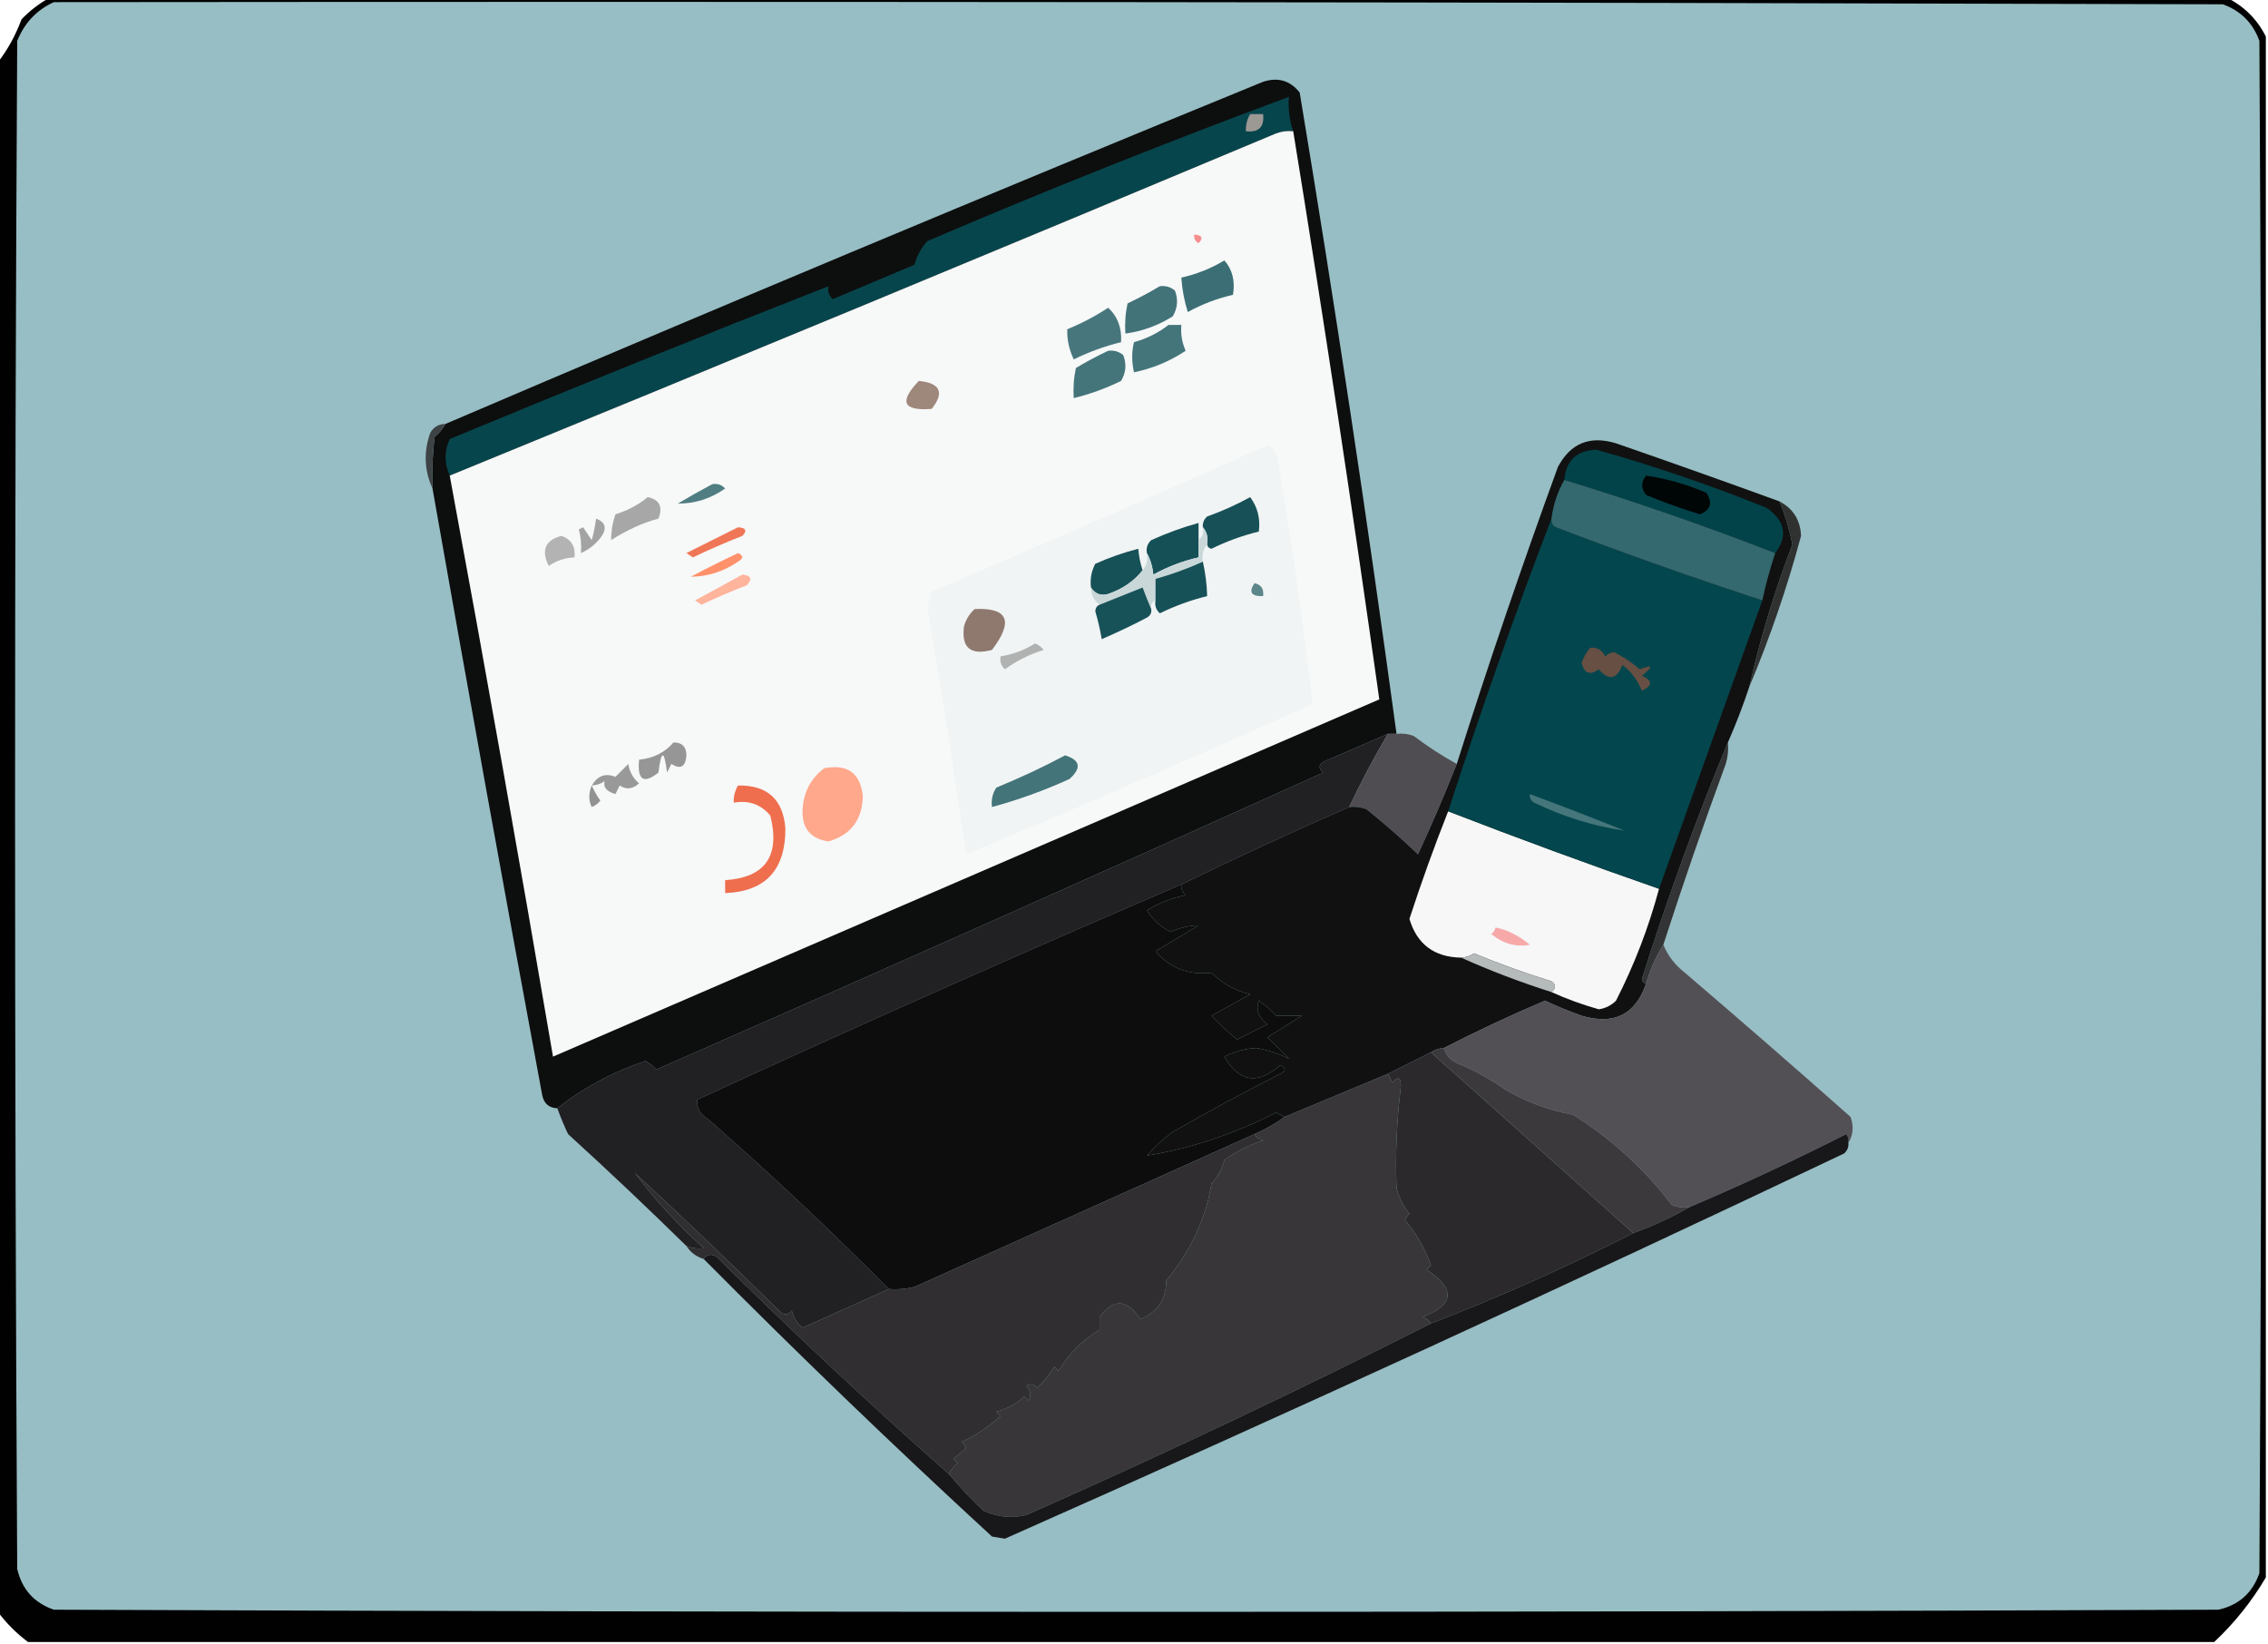 <?xml version="1.0" encoding="UTF-8"?>
<!DOCTYPE svg PUBLIC "-//W3C//DTD SVG 1.1//EN" "http://www.w3.org/Graphics/SVG/1.1/DTD/svg11.dtd">
<svg xmlns="http://www.w3.org/2000/svg" version="1.1" width="527px" height="382px" style="shape-rendering:geometricPrecision; text-rendering:geometricPrecision; image-rendering:optimizeQuality; fill-rule:evenodd; clip-rule:evenodd" xmlns:xlink="http://www.w3.org/1999/xlink">
<g><path style="opacity:0.996" fill="#000000" d="M 11.5,-0.5 C 180.167,-0.5 348.833,-0.5 517.5,-0.5C 521.5,1.5 524.5,4.5 526.5,8.5C 526.5,127.833 526.5,247.167 526.5,366.5C 523.21,372.087 519.21,377.087 514.5,381.5C 345.167,381.5 175.833,381.5 6.5,381.5C 3.833,379.5 1.5,377.167 -0.5,374.5C -0.5,254.5 -0.5,134.5 -0.5,14.5C 1.786,11.537 3.619,8.204 5,4.5C 6.965,2.45 9.132,0.783 11.5,-0.5 Z"/></g>
<g><path style="opacity:1" fill="#97bec4" d="M 12.5,0.5 C 180.5,0.333 348.5,0.5 516.5,1C 520.667,2.5 523.5,5.333 525,9.5C 525.667,128.167 525.667,246.833 525,365.5C 523.402,370.099 520.235,372.932 515.5,374C 347.833,374.667 180.167,374.667 12.5,374C 7.901,372.402 5.068,369.235 4,364.5C 3.333,246.167 3.333,127.833 4,9.5C 5.688,5.315 8.521,2.315 12.5,0.5 Z"/></g>
<g><path style="opacity:1" fill="#0d0e0e" d="M 324.5,170.5 C 323.833,170.5 323.167,170.5 322.5,170.5C 317.526,172.652 312.526,174.819 307.5,177C 306.359,177.741 306.359,178.575 307.5,179.5C 255.982,202.758 204.315,225.758 152.5,248.5C 151.784,247.689 150.95,247.022 150,246.5C 142.404,249.043 135.571,252.71 129.5,257.5C 127.589,257.426 126.422,256.426 126,254.5C 117.283,207.533 108.783,160.533 100.5,113.5C 100.334,109.486 100.501,105.486 101,101.5C 102.045,100.627 102.878,99.627 103.5,98.5C 166.53,71.538 229.863,45.038 293.5,19C 296.956,17.877 299.79,18.71 302,21.5C 310.239,71.081 317.739,120.748 324.5,170.5 Z"/></g>
<g><path style="opacity:1" fill="#07454c" d="M 300.5,30.5 C 299.127,30.343 297.793,30.51 296.5,31C 232.593,57.789 168.593,84.289 104.5,110.5C 103.214,107.665 103.214,104.832 104.5,102C 133.749,89.864 163.083,78.03 192.5,66.5C 192.281,67.675 192.614,68.675 193.5,69.5C 199.833,66.833 206.167,64.167 212.5,61.5C 213.08,59.363 214.08,57.53 215.5,56C 243.275,44.134 271.275,32.967 299.5,22.5C 299.279,25.279 299.612,27.945 300.5,30.5 Z"/></g>
<g><path style="opacity:1" fill="#9c9894" d="M 290.5,26.5 C 291.5,26.5 292.5,26.5 293.5,26.5C 293.833,29.5 292.5,30.833 289.5,30.5C 289.433,29.041 289.766,27.708 290.5,26.5 Z"/></g>
<g><path style="opacity:1" fill="#f7f8f8" d="M 300.5,30.5 C 307.633,74.429 314.299,118.429 320.5,162.5C 256.5,190.167 192.5,217.833 128.5,245.5C 120.823,200.441 112.823,155.441 104.5,110.5C 168.593,84.289 232.593,57.789 296.5,31C 297.793,30.51 299.127,30.343 300.5,30.5 Z"/></g>
<g><path style="opacity:1" fill="#f58f8e" d="M 277.5,54.5 C 279.337,54.639 279.67,55.306 278.5,56.5C 277.702,56.043 277.369,55.376 277.5,54.5 Z"/></g>
<g><path style="opacity:1" fill="#3c6f75" d="M 284.5,60.5 C 286.369,62.635 287.036,65.302 286.5,68.5C 282.824,69.337 279.324,70.67 276,72.5C 275.178,69.883 274.678,67.216 274.5,64.5C 278.116,63.686 281.449,62.352 284.5,60.5 Z"/></g>
<g><path style="opacity:1" fill="#427379" d="M 269.5,66.5 C 270.822,66.33 271.989,66.663 273,67.5C 273.808,69.579 273.641,71.579 272.5,73.5C 269.104,75.632 265.437,76.965 261.5,77.5C 261.337,75.143 261.503,72.81 262,70.5C 264.633,69.248 267.133,67.914 269.5,66.5 Z"/></g>
<g><path style="opacity:1" fill="#47777d" d="M 257.5,71.5 C 259.693,73.522 260.693,76.189 260.5,79.5C 256.716,80.429 253.049,81.762 249.5,83.5C 248.41,81.21 247.91,78.876 248,76.5C 251.388,75.105 254.555,73.438 257.5,71.5 Z"/></g>
<g><path style="opacity:1" fill="#44757a" d="M 271.5,75.5 C 272.5,75.5 273.5,75.5 274.5,75.5C 274.318,77.591 274.652,79.591 275.5,81.5C 271.822,83.948 267.822,85.615 263.5,86.5C 262.943,84.051 262.943,81.718 263.5,79.5C 266.507,78.663 269.174,77.33 271.5,75.5 Z"/></g>
<g><path style="opacity:1" fill="#44757a" d="M 257.5,81.5 C 258.822,81.33 259.989,81.663 261,82.5C 261.808,84.579 261.641,86.579 260.5,88.5C 256.951,90.238 253.284,91.571 249.5,92.5C 249.337,90.143 249.503,87.81 250,85.5C 252.514,83.996 255.014,82.662 257.5,81.5 Z"/></g>
<g><path style="opacity:1" fill="#9e877b" d="M 213.5,88.5 C 218.508,89.01 219.508,91.177 216.5,95C 209.842,95.531 208.842,93.365 213.5,88.5 Z"/></g>
<g><path style="opacity:1" fill="#f1f4f4" d="M 294.5,103.5 C 296.045,104.23 296.878,105.563 297,107.5C 300.11,126.154 302.777,144.82 305,163.5C 278.446,175.52 251.613,187.187 224.5,198.5C 221.773,179.306 218.773,160.139 215.5,141C 215.833,139.833 216.167,138.667 216.5,137.5C 242.615,126.353 268.615,115.02 294.5,103.5 Z"/></g>
<g><path style="opacity:1" fill="#3d4245" d="M 103.5,98.5 C 102.878,99.627 102.045,100.627 101,101.5C 100.501,105.486 100.334,109.486 100.5,113.5C 98.566,109.29 98.4,104.957 100,100.5C 100.816,99.177 101.983,98.511 103.5,98.5 Z"/></g>
<g><path style="opacity:1" fill="#4f7d82" d="M 165.5,112.5 C 166.675,112.281 167.675,112.614 168.5,113.5C 165.131,115.864 161.464,117.031 157.5,117C 160.191,115.395 162.858,113.895 165.5,112.5 Z"/></g>
<g><path style="opacity:1" fill="#175157" d="M 280.5,126.5 C 280.768,124.901 280.434,123.568 279.5,122.5C 279.414,121.504 279.748,120.671 280.5,120C 283.952,118.774 287.285,117.274 290.5,115.5C 292.229,117.851 292.896,120.518 292.5,123.5C 288.716,124.429 285.049,125.762 281.5,127.5C 280.893,127.376 280.56,127.043 280.5,126.5 Z"/></g>
<g><path style="opacity:1" fill="#a7a7a7" d="M 150.5,115.5 C 153.244,116.072 154.077,117.738 153,120.5C 149.408,121.446 145.741,123.113 142,125.5C 141.986,123.529 142.319,121.529 143,119.5C 145.849,118.622 148.349,117.289 150.5,115.5 Z"/></g>
<g><path style="opacity:1" fill="#155057" d="M 278.5,125.5 C 278.5,126.833 278.5,128.167 278.5,129.5C 274.824,130.337 271.324,131.67 268,133.5C 267.802,131.618 267.302,129.952 266.5,128.5C 266.281,127.325 266.614,126.325 267.5,125.5C 271.09,123.868 274.757,122.534 278.5,121.5C 278.5,122.833 278.5,124.167 278.5,125.5 Z"/></g>
<g><path style="opacity:1" fill="#a3a3a3" d="M 138.5,120.5 C 140.786,121.34 141.119,122.84 139.5,125C 138.303,126.52 136.803,127.687 135,128.5C 135.128,126.555 134.962,124.722 134.5,123C 134.833,122.833 135.167,122.667 135.5,122.5C 136.167,123.5 136.833,124.5 137.5,125.5C 137.973,123.753 138.307,122.086 138.5,120.5 Z"/></g>
<g><path style="opacity:1" fill="#ef7656" d="M 171.5,122.5 C 173.337,122.639 173.67,123.306 172.5,124.5C 168.608,126.029 164.775,127.696 161,129.5C 160.5,129.167 160,128.833 159.5,128.5C 163.561,126.47 167.561,124.47 171.5,122.5 Z"/></g>
<g><path style="opacity:1" fill="#b3b3b3" d="M 130.5,124.5 C 132.759,125.344 133.759,127.011 133.5,129.5C 131.323,129.586 129.323,130.253 127.5,131.5C 125.687,127.81 126.687,125.476 130.5,124.5 Z"/></g>
<g><path style="opacity:1" fill="#175158" d="M 265.5,132.5 C 263.49,135.027 260.823,136.861 257.5,138C 255.807,138.484 254.473,137.984 253.5,136.5C 253.261,134.533 253.594,132.699 254.5,131C 257.758,129.533 261.092,128.367 264.5,127.5C 264.629,129.216 264.962,130.883 265.5,132.5 Z"/></g>
<g><path style="opacity:1" fill="#ff916b" d="M 171.5,128.5 C 172.773,129.077 172.773,129.743 171.5,130.5C 168.109,132.798 164.442,133.965 160.5,134C 164.192,132.058 167.858,130.224 171.5,128.5 Z"/></g>
<g><path style="opacity:1" fill="#c9d7d9" d="M 279.5,122.5 C 280.434,123.568 280.768,124.901 280.5,126.5C 279.566,127.568 279.232,128.901 279.5,130.5C 275.931,132.119 272.264,133.452 268.5,134.5C 268.5,136.167 268.5,137.833 268.5,139.5C 267.662,139.842 267.328,140.508 267.5,141.5C 266.837,139.958 266.17,138.291 265.5,136.5C 262.141,137.849 258.808,139.182 255.5,140.5C 254.194,139.533 253.527,138.199 253.5,136.5C 254.473,137.984 255.807,138.484 257.5,138C 260.823,136.861 263.49,135.027 265.5,132.5C 266.434,131.432 266.768,130.099 266.5,128.5C 267.302,129.952 267.802,131.618 268,133.5C 271.324,131.67 274.824,130.337 278.5,129.5C 278.5,128.167 278.5,126.833 278.5,125.5C 279.404,124.791 279.737,123.791 279.5,122.5 Z"/></g>
<g><path style="opacity:1" fill="#165157" d="M 279.5,130.5 C 280.092,133.127 280.425,135.794 280.5,138.5C 276.716,139.429 273.049,140.762 269.5,142.5C 268.614,141.675 268.281,140.675 268.5,139.5C 268.5,137.833 268.5,136.167 268.5,134.5C 272.264,133.452 275.931,132.119 279.5,130.5 Z"/></g>
<g><path style="opacity:1" fill="#ffb49c" d="M 172.5,133.5 C 174.549,133.706 174.883,134.539 173.5,136C 169.942,137.362 166.442,138.862 163,140.5C 162.5,140.167 162,139.833 161.5,139.5C 165.237,137.489 168.904,135.489 172.5,133.5 Z"/></g>
<g><path style="opacity:1" fill="#5b868a" d="M 291.5,135.5 C 293.048,135.821 293.715,136.821 293.5,138.5C 290.752,138.598 290.086,137.598 291.5,135.5 Z"/></g>
<g><path style="opacity:1" fill="#185259" d="M 267.5,141.5 C 267.631,142.376 267.298,143.043 266.5,143.5C 263.045,145.311 259.545,146.978 256,148.5C 255.627,146.302 255.127,144.135 254.5,142C 254.57,141.235 254.903,140.735 255.5,140.5C 258.808,139.182 262.141,137.849 265.5,136.5C 266.17,138.291 266.837,139.958 267.5,141.5 Z"/></g>
<g><path style="opacity:1" fill="#303232" d="M 413.5,116.5 C 416.676,118.179 418.343,120.846 418.5,124.5C 415.265,136.541 411.265,148.207 406.5,159.5C 409.009,148.303 412.342,137.303 416.5,126.5C 415.804,123.045 414.804,119.712 413.5,116.5 Z"/></g>
<g><path style="opacity:1" fill="#8f796f" d="M 226.5,141.5 C 234.248,141.149 235.582,144.315 230.5,151C 225.502,152.33 223.336,150.496 224,145.5C 224.48,143.867 225.313,142.534 226.5,141.5 Z"/></g>
<g><path style="opacity:1" fill="#b0b2b2" d="M 240.5,149.5 C 241.289,149.783 241.956,150.283 242.5,151C 239.246,152.027 236.246,153.527 233.5,155.5C 232.614,154.675 232.281,153.675 232.5,152.5C 235.443,152.02 238.11,151.02 240.5,149.5 Z"/></g>
<g><path style="opacity:1" fill="#969696" d="M 156.5,172.5 C 158.484,172.484 159.484,173.484 159.5,175.5C 159.292,178.185 158.125,178.851 156,177.5C 155.667,178.167 155.333,178.833 155,179.5C 154.333,174.167 153.667,174.167 153,179.5C 149.538,182.244 148.038,181.244 148.5,176.5C 151.806,176.181 154.473,174.847 156.5,172.5 Z"/></g>
<g><path style="opacity:1" fill="#ffa88c" d="M 191.5,178.5 C 196.938,177.451 199.938,179.618 200.5,185C 200.343,190.506 197.676,194.006 192.5,195.5C 188.252,194.853 186.252,192.353 186.5,188C 186.726,184.046 188.393,180.879 191.5,178.5 Z"/></g>
<g><path style="opacity:1" fill="#333435" d="M 401.5,172.5 C 401.66,174.199 401.494,175.866 401,177.5C 395.893,191.386 391.06,205.386 386.5,219.5C 384.795,222.261 383.462,225.261 382.5,228.5C 381.957,228.44 381.624,228.107 381.5,227.5C 387.406,208.773 394.072,190.44 401.5,172.5 Z"/></g>
<g><path style="opacity:1" fill="#212022" d="M 322.5,170.5 C 319.245,176.008 316.245,181.675 313.5,187.5C 300.316,193.261 287.316,199.261 274.5,205.5C 236.764,221.688 199.264,238.354 162,255.5C 161.837,257.387 162.671,258.887 164.5,260C 178.999,272.667 192.999,285.834 206.5,299.5C 199.829,302.502 193.162,305.502 186.5,308.5C 185.169,307.408 184.336,306.074 184,304.5C 183.282,305.451 182.449,305.617 181.5,305C 171.011,294.618 159.677,283.785 147.5,272.5C 151.958,278.489 157.292,284.323 163.5,290C 162.181,290.195 160.847,290.028 159.5,289.5C 150.505,280.672 141.338,272.005 132,263.5C 131.062,261.512 130.228,259.512 129.5,257.5C 135.571,252.71 142.404,249.043 150,246.5C 150.95,247.022 151.784,247.689 152.5,248.5C 204.315,225.758 255.982,202.758 307.5,179.5C 306.359,178.575 306.359,177.741 307.5,177C 312.526,174.819 317.526,172.652 322.5,170.5 Z"/></g>
<g><path style="opacity:1" fill="#43747a" d="M 247.5,175.5 C 251.029,176.609 251.362,178.442 248.5,181C 242.638,183.675 236.638,185.842 230.5,187.5C 230.286,185.856 230.62,184.356 231.5,183C 237.045,180.725 242.378,178.225 247.5,175.5 Z"/></g>
<g><path style="opacity:1" fill="#999999" d="M 137.5,182.5 C 138.868,180.221 140.702,179.554 143,180.5C 144,179.5 145,178.5 146,177.5C 146.273,179.329 147.107,180.829 148.5,182C 147.007,183.368 145.507,183.535 144,182.5C 143.667,183.167 143.333,183.833 143,184.5C 140.942,183.891 140.109,182.891 140.5,181.5C 139.583,182.127 138.583,182.461 137.5,182.5 Z"/></g>
<g><path style="opacity:1" fill="#ee6e4d" d="M 171.5,182.5 C 178.307,182.4 181.974,185.734 182.5,192.5C 182.521,202.14 177.854,207.14 168.5,207.5C 168.5,206.5 168.5,205.5 168.5,204.5C 177.836,203.875 181.336,198.875 179,189.5C 176.804,186.875 173.97,185.875 170.5,186.5C 170.433,185.041 170.766,183.708 171.5,182.5 Z"/></g>
<g><path style="opacity:1" fill="#929292" d="M 137.5,182.5 C 138.028,183.721 138.695,184.887 139.5,186C 138.975,186.692 138.308,187.192 137.5,187.5C 136.742,186.043 136.742,184.376 137.5,182.5 Z"/></g>
<g><path style="opacity:1" fill="#504d52" d="M 322.5,170.5 C 323.167,170.5 323.833,170.5 324.5,170.5C 325.873,170.343 327.207,170.51 328.5,171C 331.72,173.437 335.053,175.603 338.5,177.5C 335.676,184.659 332.676,191.659 329.5,198.5C 325.648,194.814 321.648,191.314 317.5,188C 316.207,187.51 314.873,187.343 313.5,187.5C 316.245,181.675 319.245,176.008 322.5,170.5 Z"/></g>
<g><path style="opacity:1" fill="#111111" d="M 413.5,116.5 C 414.804,119.712 415.804,123.045 416.5,126.5C 412.342,137.303 409.009,148.303 406.5,159.5C 405.008,163.987 403.342,168.32 401.5,172.5C 394.072,190.44 387.406,208.773 381.5,227.5C 381.624,228.107 381.957,228.44 382.5,228.5C 380.042,235.73 375.042,238.23 367.5,236C 364.595,234.963 361.761,233.796 359,232.5C 351.027,235.879 343.193,239.546 335.5,243.5C 334.391,243.557 333.391,243.89 332.5,244.5C 329.101,246.199 325.768,247.866 322.5,249.5C 314.5,252.833 306.5,256.167 298.5,259.5C 297.85,259.196 297.183,258.863 296.5,258.5C 286.768,263.48 276.768,266.813 266.5,268.5C 268.269,266.443 270.269,264.61 272.5,263C 280.727,258.266 289.06,253.766 297.5,249.5C 298.833,248.833 298.833,248.167 297.5,247.5C 292.251,252.099 287.917,251.432 284.5,245.5C 286.847,244.288 289.347,243.621 292,243.5C 294.756,244.01 297.256,244.843 299.5,246C 297.833,244.333 296.167,242.667 294.5,241C 297.167,239.333 299.833,237.667 302.5,236C 300.5,236 298.5,236 296.5,236C 295.315,234.647 293.981,233.48 292.5,232.5C 291.771,234.595 292.437,236.428 294.5,238C 292.167,239.167 289.833,240.333 287.5,241.5C 285.35,239.851 283.35,238.018 281.5,236C 284.485,234.336 287.485,232.669 290.5,231C 287.037,230.212 284.037,228.546 281.5,226C 276.173,226.618 271.84,224.951 268.5,221C 271.854,218.968 275.187,216.968 278.5,215C 276.325,215.049 274.158,215.549 272,216.5C 269.704,215.372 267.871,213.705 266.5,211.5C 269.279,209.778 272.279,208.611 275.5,208C 274.748,207.329 274.414,206.496 274.5,205.5C 287.316,199.261 300.316,193.261 313.5,187.5C 314.873,187.343 316.207,187.51 317.5,188C 321.648,191.314 325.648,194.814 329.5,198.5C 332.676,191.659 335.676,184.659 338.5,177.5C 345.828,154.349 353.662,131.349 362,108.5C 364.919,102.975 369.419,101.142 375.5,103C 388.228,107.409 400.895,111.909 413.5,116.5 Z"/></g>
<g><path style="opacity:1" fill="#f6f7f6" d="M 336.5,188.5 C 352.72,194.775 369.054,200.775 385.5,206.5C 383.077,215.533 379.744,224.2 375.5,232.5C 374.389,233.611 373.055,234.278 371.5,234.5C 367.705,233.432 364.038,232.098 360.5,230.5C 361.598,229.603 361.598,228.77 360.5,228C 354.392,226.112 348.392,223.945 342.5,221.5C 341.583,222.127 340.583,222.461 339.5,222.5C 333.257,222.388 329.257,219.388 327.5,213.5C 330.276,204.976 333.276,196.643 336.5,188.5 Z"/></g>
<g><path style="opacity:1" fill="#04464d" d="M 360.5,120.5 C 360.369,121.376 360.702,122.043 361.5,122.5C 377.395,128.575 393.395,134.242 409.5,139.5C 401.503,161.822 393.503,184.156 385.5,206.5C 369.054,200.775 352.72,194.775 336.5,188.5C 343.932,165.532 351.932,142.865 360.5,120.5 Z"/></g>
<g><path style="opacity:1" fill="#45767b" d="M 355.5,184.5 C 362.833,187.224 370.166,190.057 377.5,193C 370.25,191.933 363.25,189.766 356.5,186.5C 355.702,186.043 355.369,185.376 355.5,184.5 Z"/></g>
<g><path style="opacity:1" fill="#674f43" d="M 369.5,150.5 C 371.124,150.36 372.29,151.027 373,152.5C 373.561,151.978 374.228,151.645 375,151.5C 377.216,152.601 379.216,153.934 381,155.5C 384.11,154.327 384.277,154.827 381.5,157C 384.044,158.099 384.044,159.265 381.5,160.5C 380.554,158.058 379.054,156.058 377,154.5C 375.678,157.888 373.845,158.221 371.5,155.5C 369.456,156.98 368.122,156.48 367.5,154C 367.978,152.697 368.645,151.531 369.5,150.5 Z"/></g>
<g><path style="opacity:1" fill="#02434a" d="M 412.5,128.5 C 396.437,122.256 380.104,116.589 363.5,111.5C 363.893,106.942 366.393,104.608 371,104.5C 384.401,108.282 397.568,112.782 410.5,118C 414.8,121.017 415.467,124.517 412.5,128.5 Z"/></g>
<g><path style="opacity:1" fill="#33696f" d="M 363.5,111.5 C 380.104,116.589 396.437,122.256 412.5,128.5C 411.301,132.099 410.301,135.765 409.5,139.5C 393.395,134.242 377.395,128.575 361.5,122.5C 360.702,122.043 360.369,121.376 360.5,120.5C 360.928,117.215 361.928,114.215 363.5,111.5 Z"/></g>
<g><path style="opacity:1" fill="#000505" d="M 382.5,110.5 C 387.323,111.218 391.99,112.551 396.5,114.5C 398.002,116.833 397.502,118.499 395,119.5C 390.757,118.197 386.59,116.697 382.5,115C 381.272,113.51 381.272,112.01 382.5,110.5 Z"/></g>
<g><path style="opacity:1" fill="#f7a9aa" d="M 347.5,215.5 C 350.168,216.004 352.834,217.337 355.5,219.5C 352.286,220.11 349.286,219.277 346.5,217C 347.056,216.617 347.389,216.117 347.5,215.5 Z"/></g>
<g><path style="opacity:1" fill="#b5babb" d="M 360.5,230.5 C 353.257,228.201 346.257,225.535 339.5,222.5C 340.583,222.461 341.583,222.127 342.5,221.5C 348.392,223.945 354.392,226.112 360.5,228C 361.598,228.77 361.598,229.603 360.5,230.5 Z"/></g>
<g><path style="opacity:1" fill="#0d0d0d" d="M 274.5,205.5 C 274.414,206.496 274.748,207.329 275.5,208C 272.279,208.611 269.279,209.778 266.5,211.5C 267.871,213.705 269.704,215.372 272,216.5C 274.158,215.549 276.325,215.049 278.5,215C 275.187,216.968 271.854,218.968 268.5,221C 271.84,224.951 276.173,226.618 281.5,226C 284.037,228.546 287.037,230.212 290.5,231C 287.485,232.669 284.485,234.336 281.5,236C 283.35,238.018 285.35,239.851 287.5,241.5C 289.833,240.333 292.167,239.167 294.5,238C 292.437,236.428 291.771,234.595 292.5,232.5C 293.981,233.48 295.315,234.647 296.5,236C 298.5,236 300.5,236 302.5,236C 299.833,237.667 297.167,239.333 294.5,241C 296.167,242.667 297.833,244.333 299.5,246C 297.256,244.843 294.756,244.01 292,243.5C 289.347,243.621 286.847,244.288 284.5,245.5C 287.917,251.432 292.251,252.099 297.5,247.5C 298.833,248.167 298.833,248.833 297.5,249.5C 289.06,253.766 280.727,258.266 272.5,263C 270.269,264.61 268.269,266.443 266.5,268.5C 276.768,266.813 286.768,263.48 296.5,258.5C 297.183,258.863 297.85,259.196 298.5,259.5C 296.365,261.071 294.032,262.404 291.5,263.5C 265.188,275.321 238.855,287.155 212.5,299C 210.527,299.495 208.527,299.662 206.5,299.5C 192.999,285.834 178.999,272.667 164.5,260C 162.671,258.887 161.837,257.387 162,255.5C 199.264,238.354 236.764,221.688 274.5,205.5 Z"/></g>
<g><path style="opacity:1" fill="#535055" d="M 386.5,219.5 C 387.543,222.056 389.21,224.223 391.5,226C 404.427,237.049 417.26,248.215 430,259.5C 430.789,261.712 430.622,263.712 429.5,265.5C 429.631,264.761 429.464,264.094 429,263.5C 417.007,269.58 404.841,275.247 392.5,280.5C 391.127,280.657 389.793,280.49 388.5,280C 382.083,271.581 374.416,264.581 365.5,259C 359.8,257.964 354.467,255.964 349.5,253C 346.066,250.565 342.4,248.565 338.5,247C 336.937,246.241 335.937,245.074 335.5,243.5C 343.193,239.546 351.027,235.879 359,232.5C 361.761,233.796 364.595,234.963 367.5,236C 375.042,238.23 380.042,235.73 382.5,228.5C 383.462,225.261 384.795,222.261 386.5,219.5 Z"/></g>
<g><path style="opacity:1" fill="#2b292c" d="M 332.5,244.5 C 348.167,258.5 363.833,272.5 379.5,286.5C 364.21,294.311 348.544,301.311 332.5,307.5C 332.082,306.778 331.416,306.278 330.5,306C 337.963,303.178 338.296,299.511 331.5,295C 331.833,294.667 332.167,294.333 332.5,294C 331.157,290.161 329.157,286.661 326.5,283.5C 326.709,282.914 327.043,282.414 327.5,282C 326.056,280.237 325.056,278.237 324.5,276C 324.203,268.28 324.537,260.447 325.5,252.5C 325.57,250.334 324.904,250.001 323.5,251.5C 323.213,250.8 322.88,250.133 322.5,249.5C 325.768,247.866 329.101,246.199 332.5,244.5 Z"/></g>
<g><path style="opacity:1" fill="#3c393d" d="M 335.5,243.5 C 335.937,245.074 336.937,246.241 338.5,247C 342.4,248.565 346.066,250.565 349.5,253C 354.467,255.964 359.8,257.964 365.5,259C 374.416,264.581 382.083,271.581 388.5,280C 389.793,280.49 391.127,280.657 392.5,280.5C 388.414,282.87 384.081,284.87 379.5,286.5C 363.833,272.5 348.167,258.5 332.5,244.5C 333.391,243.89 334.391,243.557 335.5,243.5 Z"/></g>
<g><path style="opacity:1" fill="#383639" d="M 322.5,249.5 C 322.88,250.133 323.213,250.8 323.5,251.5C 324.904,250.001 325.57,250.334 325.5,252.5C 324.537,260.447 324.203,268.28 324.5,276C 325.056,278.237 326.056,280.237 327.5,282C 327.043,282.414 326.709,282.914 326.5,283.5C 329.157,286.661 331.157,290.161 332.5,294C 332.167,294.333 331.833,294.667 331.5,295C 338.296,299.511 337.963,303.178 330.5,306C 331.416,306.278 332.082,306.778 332.5,307.5C 301.613,323.108 270.28,337.942 238.5,352C 235.036,352.817 231.702,352.483 228.5,351C 225.629,348.297 222.962,345.464 220.5,342.5C 220.953,341.542 221.619,340.708 222.5,340C 222.167,339.667 221.833,339.333 221.5,339C 222.5,338.167 223.5,337.333 224.5,336.5C 224.291,335.914 223.957,335.414 223.5,335C 226.829,333.447 229.829,331.447 232.5,329C 232.167,328.667 231.833,328.333 231.5,328C 234.008,327.346 236.174,326.179 238,324.5C 238.333,324.833 238.667,325.167 239,325.5C 239.684,324.216 239.517,323.049 238.5,322C 239.449,321.383 240.282,321.549 241,322.5C 242.574,321.016 243.907,319.349 245,317.5C 245.333,317.833 245.667,318.167 246,318.5C 248.278,314.579 251.444,311.412 255.5,309C 255.5,308 255.5,307 255.5,306C 258.686,301.627 261.853,301.794 265,306.5C 269.011,304.826 271.011,301.826 271,297.5C 276.679,290.662 280.179,283.162 281.5,275C 282.966,273.448 283.966,271.614 284.5,269.5C 287.246,267.527 290.246,266.027 293.5,265C 292.584,264.722 291.918,264.222 291.5,263.5C 294.032,262.404 296.365,261.071 298.5,259.5C 306.5,256.167 314.5,252.833 322.5,249.5 Z"/></g>
<g><path style="opacity:1" fill="#302e31" d="M 291.5,263.5 C 291.918,264.222 292.584,264.722 293.5,265C 290.246,266.027 287.246,267.527 284.5,269.5C 283.966,271.614 282.966,273.448 281.5,275C 280.179,283.162 276.679,290.662 271,297.5C 271.011,301.826 269.011,304.826 265,306.5C 261.853,301.794 258.686,301.627 255.5,306C 255.5,307 255.5,308 255.5,309C 251.444,311.412 248.278,314.579 246,318.5C 245.667,318.167 245.333,317.833 245,317.5C 243.907,319.349 242.574,321.016 241,322.5C 240.282,321.549 239.449,321.383 238.5,322C 239.517,323.049 239.684,324.216 239,325.5C 238.667,325.167 238.333,324.833 238,324.5C 236.174,326.179 234.008,327.346 231.5,328C 231.833,328.333 232.167,328.667 232.5,329C 229.829,331.447 226.829,333.447 223.5,335C 223.957,335.414 224.291,335.914 224.5,336.5C 223.5,337.333 222.5,338.167 221.5,339C 221.833,339.333 222.167,339.667 222.5,340C 221.619,340.708 220.953,341.542 220.5,342.5C 202.068,326.238 184.068,309.405 166.5,292C 165.251,291.26 164.251,291.427 163.5,292.5C 161.77,291.974 160.436,290.974 159.5,289.5C 160.847,290.028 162.181,290.195 163.5,290C 157.292,284.323 151.958,278.489 147.5,272.5C 159.677,283.785 171.011,294.618 181.5,305C 182.449,305.617 183.282,305.451 184,304.5C 184.336,306.074 185.169,307.408 186.5,308.5C 193.162,305.502 199.829,302.502 206.5,299.5C 208.527,299.662 210.527,299.495 212.5,299C 238.855,287.155 265.188,275.321 291.5,263.5 Z"/></g>
<g><path style="opacity:1" fill="#181719" d="M 429.5,265.5 C 429.586,266.496 429.252,267.329 428.5,268C 363.857,298.71 298.857,328.543 233.5,357.5C 232.5,357.333 231.5,357.167 230.5,357C 207.664,335.997 185.331,314.497 163.5,292.5C 164.251,291.427 165.251,291.26 166.5,292C 184.068,309.405 202.068,326.238 220.5,342.5C 222.962,345.464 225.629,348.297 228.5,351C 231.702,352.483 235.036,352.817 238.5,352C 270.28,337.942 301.613,323.108 332.5,307.5C 348.544,301.311 364.21,294.311 379.5,286.5C 384.081,284.87 388.414,282.87 392.5,280.5C 404.841,275.247 417.007,269.58 429,263.5C 429.464,264.094 429.631,264.761 429.5,265.5 Z"/></g>
</svg>
